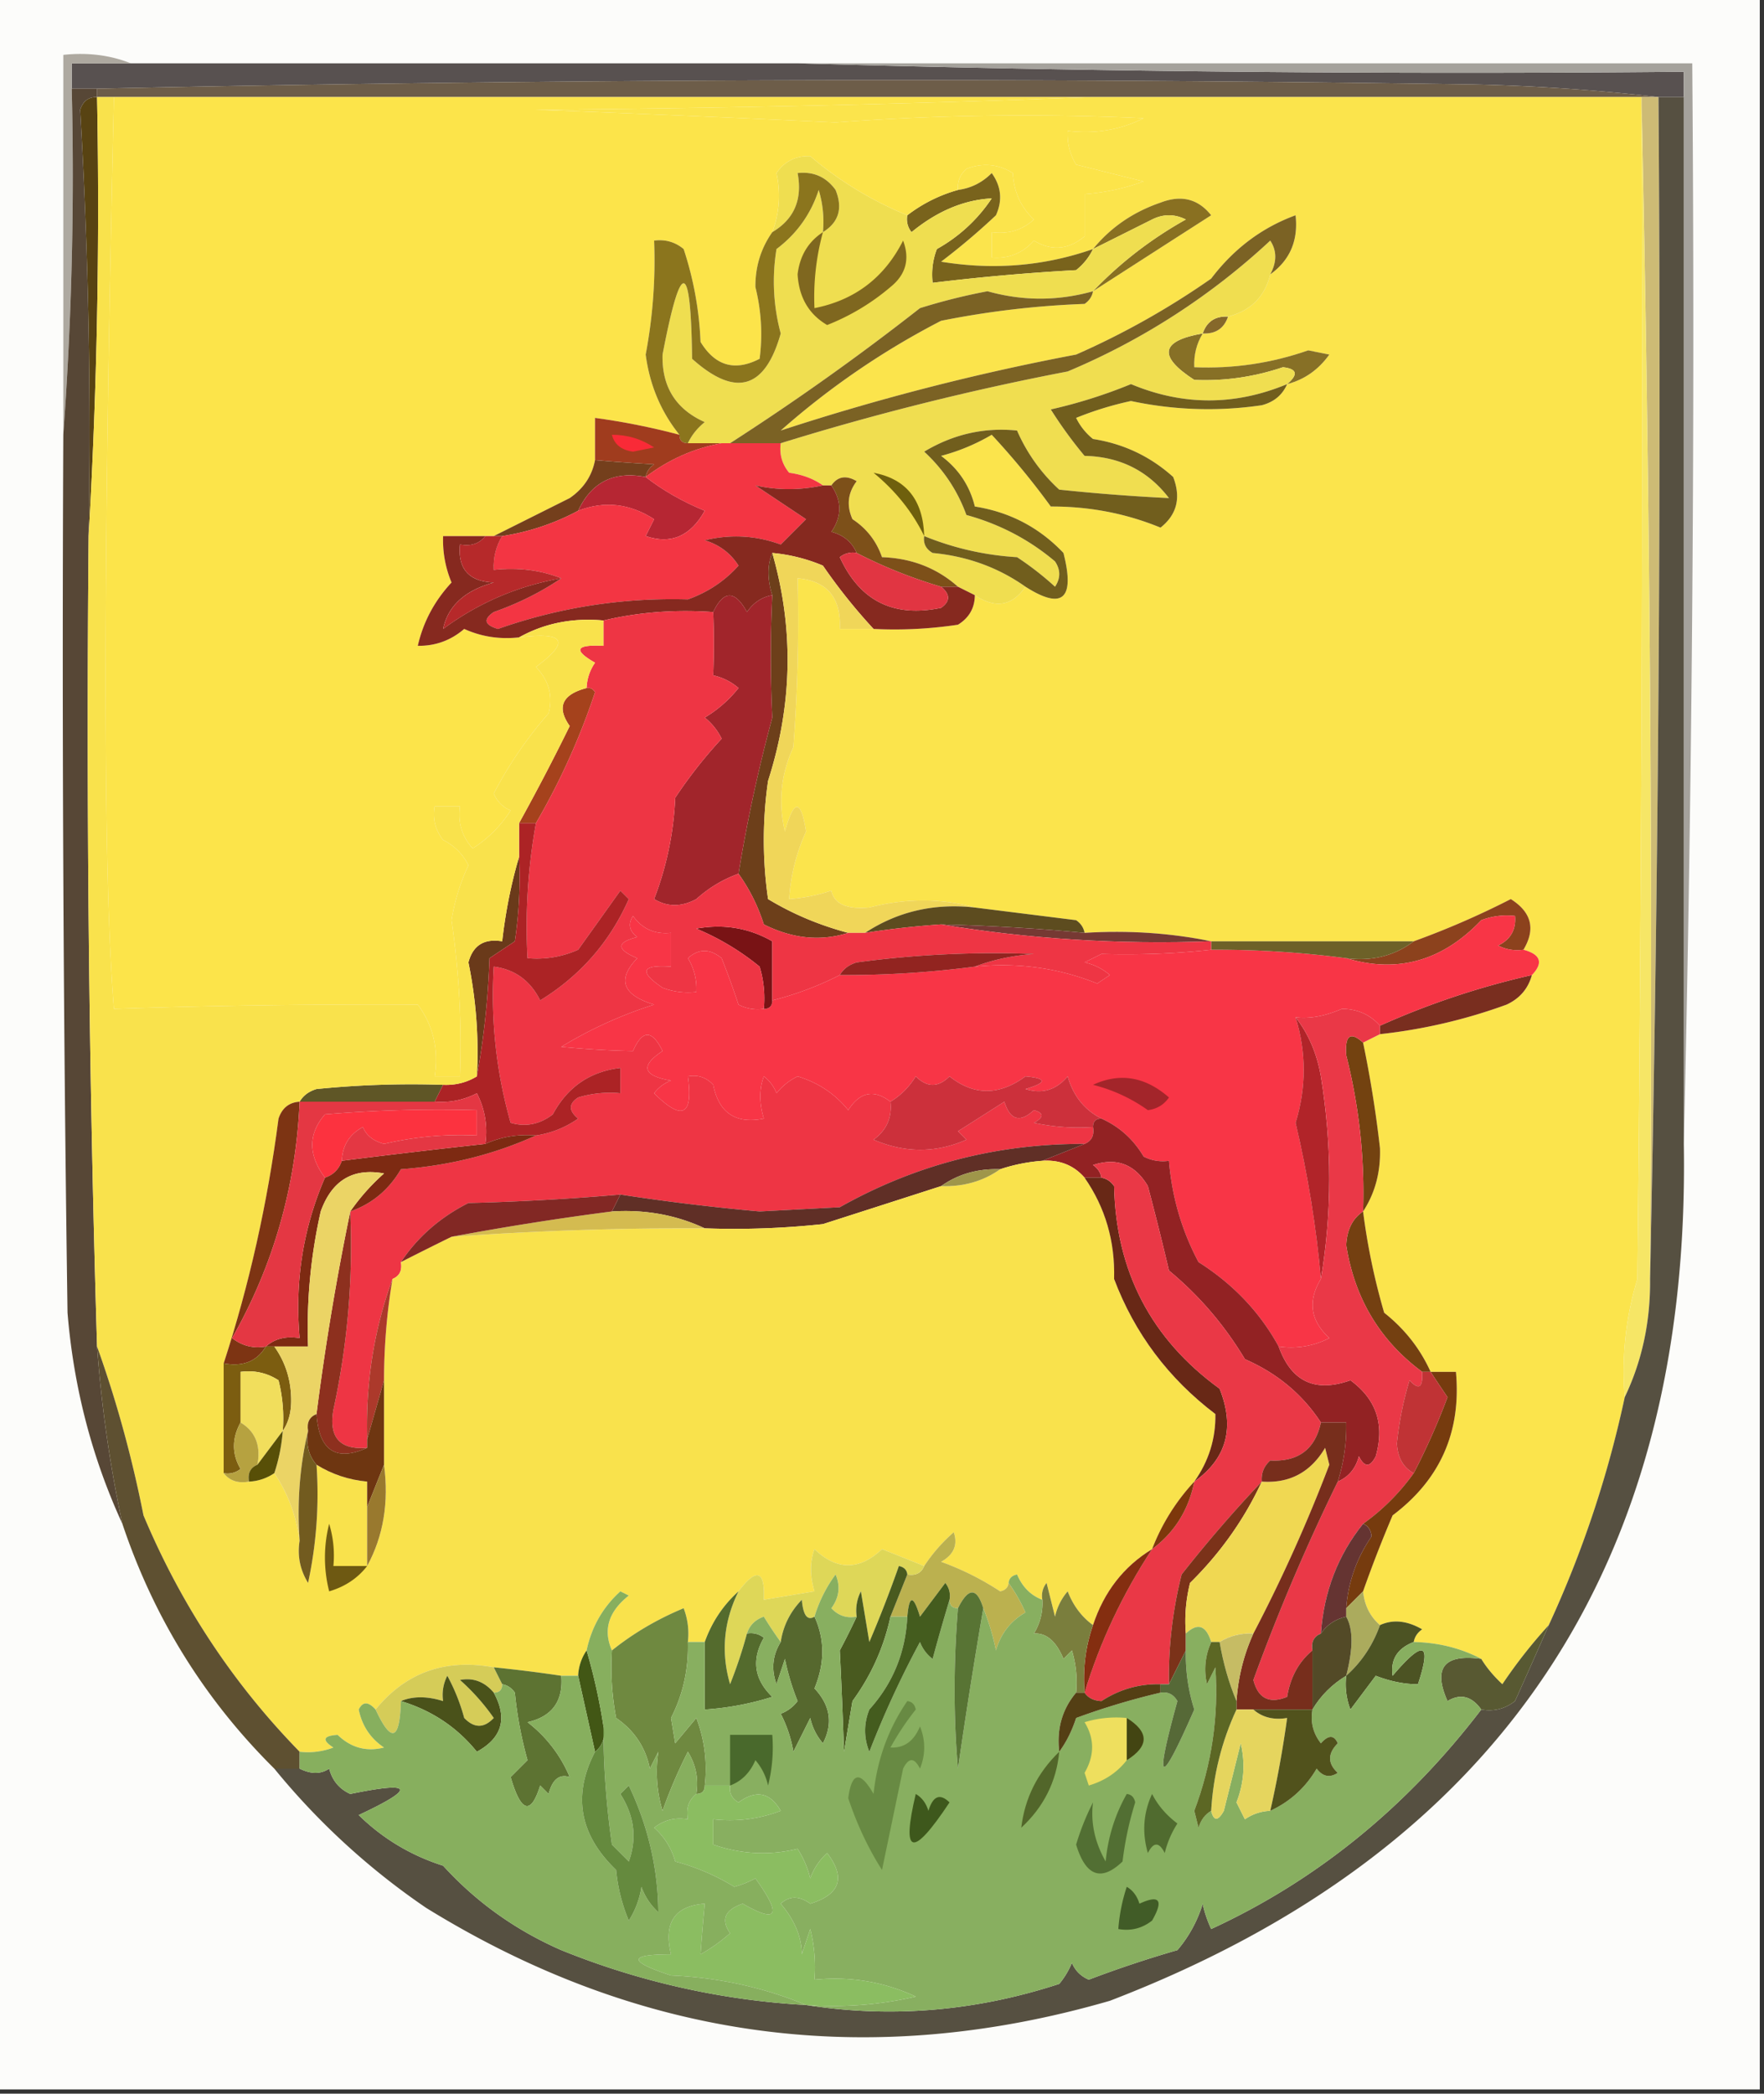 <svg xmlns="http://www.w3.org/2000/svg" width="209" height="248" style="shape-rendering:geometricPrecision;text-rendering:geometricPrecision;image-rendering:optimizeQuality;fill-rule:evenodd;clip-rule:evenodd"><rect width="100%" height="100%" fill="#333333" stroke="none"/><path style="opacity:1" fill="#fcfcfa" d="M-.5-.5h209v248H-.5V-.5z"/><path style="opacity:1" fill="#585150" d="M15.5 7.5h79c34.829.998 69.829 1.332 105 1v3h-3a238.356 238.356 0 0 0-22-1.5 4504.735 4504.735 0 0 0-163 .5h-3v-3h7z"/><path style="opacity:1" fill="#6d5d49" d="M196.5 11.5h-185v-1a4504.735 4504.735 0 0 1 163-.5c7.511.171 14.845.671 22 1.5z"/><path style="opacity:1" fill="#fbe44c" d="M129.5 11.5h65v1c.167 46.334 0 92.668-.5 139-1.379 4.536-1.879 9.203-1.5 14a128.518 128.518 0 0 1-9 27 59.425 59.425 0 0 0-5.5 7c-1.041-.971-1.874-1.971-2.5-3-2.405-1.268-5.072-1.935-8-2 .111-.617.444-1.117 1-1.5-1.799-1.036-3.466-1.203-5-.5-1.174-1.014-1.84-2.347-2-4a150.644 150.644 0 0 1 3.5-9c5.649-4.245 8.149-9.911 7.5-17h-3c-1.237-2.745-3.07-5.078-5.5-7a77.274 77.274 0 0 1-2.5-12c1.426-2.179 2.092-4.679 2-7.5a136.817 136.817 0 0 0-2-12.5l2-1a63.806 63.806 0 0 0 15-3.5c1.556-.72 2.556-1.887 3-3.5 1.385-1.447 1.052-2.447-1-3 1.465-2.446.965-4.446-1.5-6a99.426 99.426 0 0 1-11.5 5h-24c-4.805-.987-9.805-1.321-15-1-.111-.617-.444-1.117-1-1.5l-12-1.5c-4.003-1.11-8.17-1.11-12.5 0-2.672.246-4.172-.421-4.5-2-1.635.546-3.301.88-5 1 .17-2.766.836-5.433 2-8-.602-3.878-1.435-3.878-2.5 0-.817-3.464-.483-6.798 1-10 .5-6.658.666-13.325.5-20 3.51.308 5.176 2.308 5 6h4c3.35.165 6.683-.002 10-.5 1.323-.816 1.989-1.983 2-3.5 2.425 1.62 4.425 1.286 6-1 4.39 2.797 5.89 1.464 4.5-4-2.863-3.015-6.363-4.849-10.5-5.5-.604-2.468-1.938-4.468-4-6a23.66 23.66 0 0 0 6-2.5 91.162 91.162 0 0 1 7 8.5c4.569-.018 8.903.815 13 2.5 1.946-1.544 2.446-3.544 1.5-6-2.707-2.436-5.873-3.936-9.5-4.5a7.253 7.253 0 0 1-2-2.5 39.138 39.138 0 0 1 6.5-2 43.63 43.63 0 0 0 15.5.5c1.442-.377 2.442-1.21 3-2.5 2.044-.531 3.711-1.698 5-3.5l-2.5-.5a36.062 36.062 0 0 1-13.5 2c-.067-1.459.266-2.792 1-4 1.527.073 2.527-.594 3-2 2.689-.69 4.356-2.356 5-5 2.334-1.676 3.334-4.009 3-7-3.972 1.45-7.306 3.95-10 7.5a93.814 93.814 0 0 1-16 9 278.402 278.402 0 0 0-35 9 92.872 92.872 0 0 1 19-13 106.01 106.01 0 0 1 17-2c.556-.383.889-.883 1-1.5 4.675-3.012 9.341-6.012 14-9-1.544-1.946-3.544-2.446-6-1.5-3.256 1.116-5.922 2.95-8 5.5-5.76 2.02-11.76 2.52-18 1.5a80.397 80.397 0 0 0 6.5-5.5c.798-1.759.631-3.425-.5-5-1.122 1.13-2.456 1.797-4 2-.086-.996.248-1.83 1-2.5 1.941-.743 3.774-.576 5.5.5.121 2.227.954 4.06 2.5 5.5-1.405 1.27-3.071 1.77-5 1.5v3c1.992.172 3.658-.495 5-2 2.075 1.262 4.075 1.095 6-.5v-5c2.4-.186 4.734-.686 7-1.5l-8-2a6.845 6.845 0 0 1-1-4c3.222.392 6.222-.108 9-1.5a304.24 304.24 0 0 0-36.5.5A3951.531 3951.531 0 0 0 63.5 13c22.17-.168 44.17-.668 66-1.5z"/><path style="opacity:1" fill="#a5a29c" d="M94.5 7.5h106a4095.62 4095.62 0 0 1-1 128V8.5c-35.171.332-70.171-.002-105-1z"/><path style="opacity:1" fill="#79631c" d="M129.5 29.5c-.453.958-1.119 1.792-2 2.5-5.699.312-11.366.812-17 1.5a8.43 8.43 0 0 1 .5-4 18.685 18.685 0 0 0 6.5-6c-3.303.179-6.47 1.512-9.5 4a2.429 2.429 0 0 1-.5-2 17.533 17.533 0 0 1 6-3c1.544-.203 2.878-.87 4-2 1.131 1.575 1.298 3.241.5 5a80.397 80.397 0 0 1-6.5 5.5c6.24 1.02 12.24.52 18-1.5z"/><path style="opacity:1" fill="#aea9a0" d="M15.5 7.5h-7v3a420.847 420.847 0 0 1-1 41v-45c2.885-.306 5.552.027 8 1z"/><path style="opacity:1" fill="#897021" d="M129.5 34.5c3.195-3.352 6.862-6.186 11-8.5-1.333-.667-2.667-.667-4 0l-7 3.5c2.078-2.55 4.744-4.384 8-5.5 2.456-.946 4.456-.446 6 1.5a7888.764 7888.764 0 0 0-14 9z"/><path style="opacity:1" fill="#efde50" d="M107.5 25.5a2.429 2.429 0 0 0 .5 2c3.03-2.488 6.197-3.821 9.5-4a18.685 18.685 0 0 1-6.5 6 8.43 8.43 0 0 0-.5 4 254.846 254.846 0 0 1 17-1.5c.881-.708 1.547-1.542 2-2.5l7-3.5c1.333-.667 2.667-.667 4 0-4.138 2.314-7.805 5.148-11 8.5-4.17 1.168-8.336 1.168-12.5 0a70.17 70.17 0 0 0-8 2 295.632 295.632 0 0 1-22.5 16h-5c.453-.958 1.12-1.792 2-2.5-3.434-1.53-5.1-4.196-5-8 2.188-11.418 3.355-11.251 3.5.5 5.14 4.607 8.64 3.607 10.5-3a23.71 23.71 0 0 1-.5-10c2.403-1.805 4.07-4.138 5-7 .493 1.634.66 3.3.5 5 1.877-1.16 2.377-2.826 1.5-5-1.11-1.537-2.61-2.203-4.5-2 .592 3.13-.408 5.464-3 7a12.154 12.154 0 0 0 .5-7c.956-1.394 2.29-2.06 4-2a42.4 42.4 0 0 0 11.5 7z"/><path style="opacity:1" fill="#584312" d="M11.5 11.5a676.567 676.567 0 0 1-1 52 658.34 658.34 0 0 0-1-50.5c.336-1.03 1.003-1.53 2-1.5z"/><path style="opacity:1" fill="#7f671f" d="M97.5 27.5a29.22 29.22 0 0 0-1 9c4.784-.947 8.284-3.613 10.5-8 .825 2.2.325 4.034-1.5 5.5a26.503 26.503 0 0 1-7.5 4.5c-2.171-1.278-3.338-3.278-3.5-6 .257-2.192 1.257-3.86 3-5z"/><path style="opacity:1" fill="#86682a" d="M145.5 37.5c-.473 1.406-1.473 2.073-3 2 .473-1.406 1.473-2.073 3-2z"/><path style="opacity:1" fill="#574736" d="M8.5 10.5h3v1c-.997-.03-1.664.47-2 1.5a658.34 658.34 0 0 1 1 50.5c-.296 32.02.037 64.021 1 96 .521 7.08 1.521 14.08 3 21-3.606-7.829-5.773-16.162-6.5-25-.5-34.665-.667-69.332-.5-104a420.847 420.847 0 0 0 1-41z"/><path style="opacity:1" fill="#fce44a" d="M13.5 11.5h116c-21.83.832-43.83 1.332-66 1.5 11.836.447 23.669.947 35.5 1.5a304.24 304.24 0 0 1 36.5-.5c-2.778 1.392-5.778 1.892-9 1.5a6.845 6.845 0 0 0 1 4l8 2a26.708 26.708 0 0 1-7 1.5v5c-1.925 1.595-3.925 1.762-6 .5-1.342 1.505-3.008 2.172-5 2v-3c1.929.27 3.595-.23 5-1.5-1.546-1.44-2.379-3.273-2.5-5.5-1.726-1.076-3.559-1.243-5.5-.5-.752.67-1.086 1.504-1 2.5a17.533 17.533 0 0 0-6 3 42.4 42.4 0 0 1-11.5-7c-1.71-.06-3.044.606-4 2 .522 2.38.355 4.713-.5 7-1.35 1.923-2.018 4.09-2 6.5.703 2.829.87 5.662.5 8.5-2.925 1.518-5.258.851-7-2a40.221 40.221 0 0 0-2-11c-1.011-.837-2.178-1.17-3.5-1a59.72 59.72 0 0 1-1 13.5c.476 3.613 1.81 6.78 4 9.5a81.912 81.912 0 0 0-10-2v5c-.359 1.871-1.359 3.371-3 4.5l-9 4.5h-6c-.067 1.9.267 3.734 1 5.5-2.023 2.175-3.357 4.675-4 7.5 2.082.028 3.916-.639 5.5-2 2.04.923 4.208 1.256 6.5 1 5.433-.687 6.1.48 2 3.5 1.536 1.6 2.036 3.433 1.5 5.5a47.975 47.975 0 0 0-6.5 9.5c.405.945 1.072 1.612 2 2a14.497 14.497 0 0 1-4.5 4.5c-1.27-1.405-1.77-3.071-1.5-5h-3c-.262 1.478.071 2.811 1 4a6.544 6.544 0 0 1 3 3 24.486 24.486 0 0 0-2 6.5 102.123 102.123 0 0 1 1 18.5h-3c.488-3.211-.179-6.044-2-8.5a941.808 941.808 0 0 0-36 .5c-1.313-15.948-1.313-51.948 0-108z"/><path style="opacity:1" fill="#8b751d" d="M97.5 27.5c.16-1.7-.007-3.366-.5-5-.93 2.862-2.597 5.195-5 7a23.71 23.71 0 0 0 .5 10c-1.86 6.607-5.36 7.607-10.5 3-.145-11.751-1.312-11.918-3.5-.5-.1 3.804 1.566 6.47 5 8-.88.708-1.547 1.542-2 2.5-.667 0-1-.333-1-1-2.19-2.72-3.524-5.887-4-9.5a59.72 59.72 0 0 0 1-13.5c1.322-.17 2.489.163 3.5 1a40.221 40.221 0 0 1 2 11c1.742 2.851 4.075 3.518 7 2 .37-2.838.203-5.671-.5-8.5-.018-2.41.65-4.577 2-6.5 2.592-1.536 3.592-3.87 3-7 1.89-.203 3.39.463 4.5 2 .877 2.174.377 3.84-1.5 5z"/><path style="opacity:1" fill="#877026" d="M142.5 39.5c-.734 1.208-1.067 2.541-1 4 4.63.192 9.13-.474 13.5-2l2.5.5c-1.289 1.802-2.956 2.969-5 3.5 1.35-1.15 1.184-1.817-.5-2-3.451 1.16-6.951 1.66-10.5 1.5-4.338-2.804-4.004-4.637 1-5.5z"/><path style="opacity:1" fill="#cdbb75" d="M194.5 12.5v-1h2c.332 46.836-.001 93.503-1 140a4830.47 4830.47 0 0 0-1-139z"/><path style="opacity:1" fill="#f0de50" d="M150.5 32.5c-.644 2.644-2.311 4.31-5 5-1.527-.073-2.527.594-3 2-5.004.863-5.338 2.696-1 5.5 3.549.16 7.049-.34 10.5-1.5 1.684.183 1.85.85.5 2-6.182 2.57-12.349 2.57-18.5 0a59.455 59.455 0 0 1-9.5 3 51.054 51.054 0 0 0 4 5.5c4.181.09 7.515 1.757 10 5a230.425 230.425 0 0 1-13-1 20.652 20.652 0 0 1-5-7c-3.898-.396-7.565.437-11 2.5 2.286 2.113 3.952 4.613 5 7.5 3.947 1.085 7.447 2.919 10.5 5.5.667 1 .667 2 0 3a36.012 36.012 0 0 0-4.5-3.5 34.399 34.399 0 0 1-11-2.5c-.131.876.202 1.543 1 2 4.113.39 7.78 1.724 11 4-1.575 2.286-3.575 2.62-6 1l-2-1c-2.495-2.214-5.495-3.38-9-3.5-.658-1.904-1.825-3.404-3.5-4.5-.72-1.612-.554-3.112.5-4.5-1.249-.74-2.25-.574-3 .5h-1c-1.109-.79-2.442-1.29-4-1.5-.837-1.011-1.17-2.178-1-3.5a315.379 315.379 0 0 1 34-8.5 81.417 81.417 0 0 0 24-15.5c.792 1.2.792 2.533 0 4z"/><path style="opacity:1" fill="#7b6224" d="M150.5 32.5c.792-1.467.792-2.8 0-4a81.417 81.417 0 0 1-24 15.5 315.379 315.379 0 0 0-34 8.5h-6a295.632 295.632 0 0 0 22.5-16 70.17 70.17 0 0 1 8-2c4.164 1.168 8.33 1.168 12.5 0-.111.617-.444 1.117-1 1.5a106.01 106.01 0 0 0-17 2 92.872 92.872 0 0 0-19 13 278.402 278.402 0 0 1 35-9 93.814 93.814 0 0 0 16-9c2.694-3.55 6.028-6.05 10-7.5.334 2.991-.666 5.324-3 7z"/><path style="opacity:1" fill="#a03c1e" d="M80.5 51.5c0 .667.333 1 1 1h4c-3.279.599-6.279 1.932-9 4 .11-.617.444-1.117 1-1.5-2.525-.144-4.858-.31-7-.5v-5c3.377.46 6.71 1.126 10 2z"/><path style="opacity:1" fill="#f92a37" d="M72.5 51.5c1.808-.009 3.475.491 5 1.5l-2.5.5c-1.376-.184-2.209-.85-2.5-2z"/><path style="opacity:1" fill="#6f600d" d="M109.5 63.5c-1.379-2.844-3.379-5.344-6-7.5 3.871.728 5.871 3.228 6 7.5z"/><path style="opacity:1" fill="#743f1c" d="M70.5 54.5c2.142.19 4.475.356 7 .5-.556.383-.89.883-1 1.5-3.76-.726-6.427.607-8 4a27.944 27.944 0 0 1-9 3h-1l9-4.5c1.641-1.129 2.641-2.629 3-4.5z"/><path style="opacity:1" fill="#715e1d" d="M152.5 45.5c-.558 1.29-1.558 2.123-3 2.5a43.63 43.63 0 0 1-15.5-.5 39.138 39.138 0 0 0-6.5 2 7.253 7.253 0 0 0 2 2.5c3.627.564 6.793 2.064 9.5 4.5.946 2.456.446 4.456-1.5 6-4.097-1.685-8.431-2.518-13-2.5a91.162 91.162 0 0 0-7-8.5 23.66 23.66 0 0 1-6 2.5c2.062 1.532 3.396 3.532 4 6 4.137.651 7.637 2.485 10.5 5.5 1.39 5.464-.11 6.797-4.5 4-3.22-2.276-6.887-3.61-11-4-.798-.457-1.131-1.124-1-2a34.399 34.399 0 0 0 11 2.5 36.012 36.012 0 0 1 4.5 3.5c.667-1 .667-2 0-3-3.053-2.581-6.553-4.415-10.5-5.5-1.048-2.887-2.714-5.387-5-7.5 3.435-2.063 7.102-2.896 11-2.5a20.652 20.652 0 0 0 5 7c4.404.462 8.738.795 13 1-2.485-3.243-5.819-4.91-10-5a51.054 51.054 0 0 1-4-5.5 59.455 59.455 0 0 0 9.5-3c6.151 2.57 12.318 2.57 18.5 0z"/><path style="opacity:1" fill="#b62633" d="M76.5 56.5c2.029 1.584 4.362 2.917 7 4-1.684 3.02-4.018 4.02-7 3l1-2c-2.896-1.867-5.896-2.2-9-1 1.573-3.393 4.24-4.726 8-4z"/><path style="opacity:1" fill="#7d5019" d="M113.5 69.5h-2a57.126 57.126 0 0 1-10-4c-.558-1.29-1.558-2.123-3-2.5 1.252-1.828 1.252-3.661 0-5.5.75-1.074 1.751-1.24 3-.5-1.054 1.388-1.22 2.888-.5 4.5 1.675 1.096 2.842 2.596 3.5 4.5 3.505.12 6.505 1.286 9 3.5z"/><path style="opacity:1" fill="#f33543" d="M85.5 52.5h7c-.17 1.322.163 2.489 1 3.5 1.558.21 2.891.71 4 1.5-2.708.584-5.375.584-8 0l6 4-3 3c-2.938-1.075-5.938-1.242-9-.5 1.723.523 3.056 1.523 4 3-1.626 1.819-3.626 3.152-6 4-7.764-.217-15.264.95-22.5 3.5-1.608-.474-1.774-1.14-.5-2 2.955-1.043 5.622-2.377 8-4-2.448-.973-5.115-1.306-8-1-.067-1.459.266-2.792 1-4a27.944 27.944 0 0 0 9-3c3.104-1.2 6.104-.867 9 1l-1 2c2.982 1.02 5.316.02 7-3-2.638-1.083-4.971-2.416-7-4 2.721-2.068 5.721-3.401 9-4z"/><path style="opacity:1" fill="#86291f" d="M97.5 57.5h1c1.252 1.839 1.252 3.672 0 5.5 1.442.377 2.442 1.21 3 2.5a2.427 2.427 0 0 0-2 .5c2.365 5.182 6.365 7.182 12 6 1.098-.77 1.098-1.603 0-2.5h2l2 1c-.011 1.517-.677 2.684-2 3.5-3.317.498-6.65.665-10 .5a66.417 66.417 0 0 1-6-7.5 20.088 20.088 0 0 0-6-1.5c-.597 1.435-.597 3.102 0 5-1.235.221-2.235.888-3 2-1.424-2.606-2.757-2.606-4 0-4.532-.318-8.866.015-13 1-3.66-.341-6.993.326-10 2-2.292.256-4.46-.077-6.5-1-1.584 1.361-3.418 2.028-5.5 2 .643-2.825 1.977-5.325 4-7.5a12.988 12.988 0 0 1-1-5.5h5c-.709.904-1.709 1.237-3 1-.28 2.888 1.053 4.388 4 4.5-3.428.94-5.428 2.774-6 5.5 4.204-3.103 8.871-5.103 14-6-2.378 1.623-5.045 2.957-8 4-1.274.86-1.108 1.526.5 2 7.236-2.55 14.736-3.717 22.5-3.5 2.374-.848 4.374-2.181 6-4-.944-1.477-2.277-2.477-4-3 3.062-.742 6.062-.575 9 .5l3-3-6-4c2.625.584 5.292.584 8 0z"/><path style="opacity:1" fill="#b6292a" d="M57.5 63.5h2c-.734 1.208-1.067 2.541-1 4 2.885-.306 5.552.027 8 1-5.129.897-9.796 2.897-14 6 .572-2.726 2.572-4.56 6-5.5-2.947-.112-4.28-1.612-4-4.5 1.291.237 2.291-.096 3-1z"/><path style="opacity:1" fill="#e13542" d="M101.5 65.5a57.126 57.126 0 0 0 10 4c1.098.897 1.098 1.73 0 2.5-5.635 1.182-9.635-.818-12-6a2.427 2.427 0 0 1 2-.5z"/><path style="opacity:1" fill="#6d3f1a" d="M91.5 65.5c2.575 8.945 2.409 17.945-.5 27a49.248 49.248 0 0 0 0 14c2.915 1.763 6.082 3.096 9.5 4-3.276 1.03-6.61.697-10-1-.706-2.204-1.706-4.204-3-6a183.151 183.151 0 0 1 4-18.5 151.24 151.24 0 0 1 0-14.5c-.597-1.898-.597-3.565 0-5z"/><path style="opacity:1" fill="#f6e666" d="M194.5 12.5a4830.47 4830.47 0 0 1 1 139c.057 5.031-.943 9.698-3 14-.379-4.797.121-9.464 1.5-14 .5-46.332.667-92.666.5-139z"/><path style="opacity:1" fill="#a1252b" d="M91.5 70.5a151.24 151.24 0 0 0 0 14.5 183.151 183.151 0 0 0-4 18.5c-1.844.66-3.51 1.66-5 3-1.758.946-3.424.946-5 0a37.847 37.847 0 0 0 2.5-12 55.454 55.454 0 0 1 5.5-7 7.253 7.253 0 0 0-2-2.5 14.832 14.832 0 0 0 4-3.5 6.807 6.807 0 0 0-3-1.5c.1-2.532.1-5.032 0-7.5 1.243-2.606 2.576-2.606 4 0 .765-1.112 1.765-1.779 3-2z"/><path style="opacity:1" fill="#a5421c" d="M69.5 81.5c.438-.065.772.101 1 .5a82.566 82.566 0 0 1-7 15.5h-2a268.624 268.624 0 0 0 6-11.5c-1.578-2.233-.911-3.733 2-4.5z"/><path style="opacity:1" fill="#f0d659" d="M91.5 65.5c2.064.187 4.064.687 6 1.5a66.417 66.417 0 0 0 6 7.5h-4c.176-3.692-1.49-5.692-5-6 .166 6.675 0 13.342-.5 20-1.483 3.202-1.817 6.536-1 10 1.065-3.878 1.898-3.878 2.5 0a22.576 22.576 0 0 0-2 8 20.223 20.223 0 0 0 5-1c.328 1.579 1.828 2.246 4.5 2 4.33-1.11 8.497-1.11 12.5 0-4.812-.535-9.145.465-13 3h-2c-3.418-.904-6.585-2.237-9.5-4a49.248 49.248 0 0 1 0-14c2.909-9.055 3.075-18.055.5-27z"/><path style="opacity:1" fill="#5d4c1f" d="m115.5 107.5 12 1.5c.556.383.889.883 1 1.5a242.945 242.945 0 0 0-17-1c-3.018.204-6.018.537-9 1 3.855-2.535 8.188-3.535 13-3z"/><path style="opacity:1" fill="#8c421d" d="M180.5 112.5a4.934 4.934 0 0 1-3-.5c1.473-.71 2.14-1.876 2-3.5a8.43 8.43 0 0 0-4 .5c-4.596 4.833-9.929 6.333-16 4.5 3.053.389 5.72-.277 8-2a99.426 99.426 0 0 0 11.5-5c2.465 1.554 2.965 3.554 1.5 6z"/><path style="opacity:1" fill="#6a3a1a" d="M61.5 101.5a50.442 50.442 0 0 1-.5 10l-3 2c-.175 4.851-.675 9.518-1.5 14a52.771 52.771 0 0 0-1-13.5c.532-2.02 1.865-2.853 4-2.5.4-3.511 1.066-6.844 2-10z"/><path style="opacity:1" fill="#792e1f" d="M181.5 115.5c-.444 1.613-1.444 2.78-3 3.5a63.806 63.806 0 0 1-15 3.5v-1a95.105 95.105 0 0 1 18-6z"/><path style="opacity:1" fill="#f83546" d="M90.5 119.5c.667 0 1-.333 1-1a38.157 38.157 0 0 0 8-3c5.362.028 10.695-.306 16-1 5.085-.512 9.919.155 14.5 2l1.5-1a6.802 6.802 0 0 0-3-1.5l2-1c4.512.127 8.845-.04 13-.5 5.362-.028 10.695.306 16 1 6.071 1.833 11.404.333 16-4.5a8.43 8.43 0 0 1 4-.5c.14 1.624-.527 2.79-2 3.5a4.934 4.934 0 0 0 3 .5c2.052.553 2.385 1.553 1 3a95.105 95.105 0 0 0-18 6c-1.167-1.315-2.667-1.981-4.5-2-2.004.869-3.837 1.202-5.5 1 1.283 4.158 1.283 8.324 0 12.5 1.461 6.224 2.461 12.391 3 18.5-1.579 2.6-1.245 4.933 1 7a9.86 9.86 0 0 1-6 1c-2.233-4.071-5.4-7.404-9.5-10-1.981-3.724-3.148-7.724-3.5-12a4.934 4.934 0 0 1-3-.5c-1.214-2.049-2.88-3.549-5-4.5-2.015-1.025-3.348-2.692-4-5-1.369 1.624-3.036 2.124-5 1.5 2.563-.763 2.563-1.263 0-1.5-3.122 2.295-6.122 2.295-9 0-1.333 1.333-2.667 1.333-4 0-.788 1.27-1.788 2.27-3 3-1.953-1.499-3.62-1.165-5 1-1.56-1.929-3.56-3.262-6-4a7.253 7.253 0 0 0-2.5 2 4.451 4.451 0 0 0-1.5-2c-.552 1.503-.552 3.169 0 5-3.333.667-5.333-.667-6-4-.825-.886-1.825-1.219-3-1 .654 4.652-.68 5.319-4 2a4.458 4.458 0 0 1 2-1.5c-3.344-.57-3.677-1.736-1-3.5-1.235-2.544-2.401-2.544-3.5 0-2.636-.045-5.47-.212-8.5-.5a50.169 50.169 0 0 1 11-5c-3.753-1.14-4.42-2.974-2-5.5-2.491-1.041-2.491-1.874 0-2.5-.95-.718-1.117-1.551-.5-2.5 1.11 1.537 2.61 2.203 4.5 2v4c-3.499-.241-3.832.592-1 2.5a8.43 8.43 0 0 0 4 .5 6.846 6.846 0 0 0-1-4c1.276-1.145 2.609-1.145 4 0a99.85 99.85 0 0 1 2 5.5 4.934 4.934 0 0 0 3 .5z"/><path style="opacity:1" fill="#6d6128" d="M143.5 112.5v-1h24c-2.28 1.723-4.947 2.389-8 2a118.435 118.435 0 0 0-16-1z"/><path style="opacity:1" fill="#763933" d="M111.5 109.5c5.681.135 11.348.468 17 1 5.195-.321 10.195.013 15 1-10.886.399-21.553-.267-32-2z"/><path style="opacity:1" fill="#791315" d="M91.5 118.5c0 .667-.333 1-1 1a12.935 12.935 0 0 0-.5-5 30.132 30.132 0 0 0-7.5-4.5c3.229-.586 6.229-.086 9 1.5v7z"/><path style="opacity:1" fill="#ee3544" d="M84.5 72.5c.1 2.468.1 4.968 0 7.5 1.124.25 2.124.75 3 1.5a14.832 14.832 0 0 1-4 3.5 7.253 7.253 0 0 1 2 2.5 55.454 55.454 0 0 0-5.5 7 37.847 37.847 0 0 1-2.5 12c1.576.946 3.242.946 5 0a14.952 14.952 0 0 1 5-3c1.294 1.796 2.294 3.796 3 6 3.39 1.697 6.724 2.03 10 1h2c2.982-.463 5.982-.796 9-1 10.447 1.733 21.114 2.399 32 2v1c-4.155.46-8.488.627-13 .5l-2 1a6.802 6.802 0 0 1 3 1.5l-1.5 1c-4.581-1.845-9.415-2.512-14.5-2 2.131-.814 4.464-1.314 7-1.5a121.912 121.912 0 0 0-21 1c-.916.278-1.582.778-2 1.5a38.157 38.157 0 0 1-8 3v-7c-2.771-1.586-5.771-2.086-9-1.5a30.132 30.132 0 0 1 7.5 4.5c.493 1.634.66 3.301.5 5a4.934 4.934 0 0 1-3-.5 99.85 99.85 0 0 0-2-5.5c-1.391-1.145-2.724-1.145-4 0a6.846 6.846 0 0 1 1 4 8.43 8.43 0 0 1-4-.5c-2.832-1.908-2.499-2.741 1-2.5v-4c-1.89.203-3.39-.463-4.5-2-.617.949-.45 1.782.5 2.5-2.491.626-2.491 1.459 0 2.5-2.42 2.526-1.753 4.36 2 5.5a50.169 50.169 0 0 0-11 5c3.03.288 5.864.455 8.5.5 1.099-2.544 2.265-2.544 3.5 0-2.677 1.764-2.344 2.93 1 3.5a4.458 4.458 0 0 0-2 1.5c3.32 3.319 4.654 2.652 4-2 1.175-.219 2.175.114 3 1 .667 3.333 2.667 4.667 6 4-.552-1.831-.552-3.497 0-5a4.451 4.451 0 0 1 1.5 2 7.253 7.253 0 0 1 2.5-2c2.44.738 4.44 2.071 6 4 1.38-2.165 3.047-2.499 5-1 .203 1.89-.463 3.39-2 4.5 3.723 1.592 7.39 1.592 11 0l-1-1 5.5-3.5c.677 2.189 1.844 2.522 3.5 1 1.196.346 1.196.846 0 1.5 2.31.497 4.643.663 7 .5.172.992-.162 1.658-1 2-10.366-.042-20.033 2.458-29 7.5l-9.5.5a263.045 263.045 0 0 1-16.5-2c-6.002.521-12.002.854-18 1-3.35 1.692-6.017 4.025-8 7 .172.992-.162 1.658-1 2-2.194 6.007-3.194 12.34-3 19v1c-3.234.263-4.568-1.237-4-4.5a91.31 91.31 0 0 0 2-23.5c2.57-.896 4.57-2.562 6-5 5.703-.417 11.037-1.751 16-4a11.637 11.637 0 0 0 5-2c-1.14-.925-1.14-1.759 0-2.5a12.93 12.93 0 0 1 5-.5v-3c-3.602.43-6.269 2.263-8 5.5-1.544 1.187-3.211 1.52-5 1-1.707-6.007-2.374-12.174-2-18.5 2.504.328 4.338 1.662 5.5 4 4.746-2.913 8.246-6.913 10.5-12l-1-1c-1.654 2.324-3.32 4.658-5 7a11.987 11.987 0 0 1-6 1 69.269 69.269 0 0 1 1-16 82.566 82.566 0 0 0 7-15.5c-.228-.399-.562-.565-1-.5a5.576 5.576 0 0 1 1-3c-2.63-1.505-2.297-2.171 1-2v-3c4.134-.985 8.468-1.318 13-1z"/><path style="opacity:1" fill="#922420" d="M115.5 114.5a118.435 118.435 0 0 1-16 1c.418-.722 1.084-1.222 2-1.5a121.912 121.912 0 0 1 21-1c-2.536.186-4.869.686-7 1.5z"/><path style="opacity:1" fill="#b12429" d="M153.5 120.5c1.526 1.95 2.526 4.283 3 7 1.32 8.157 1.32 16.157 0 24-.539-6.109-1.539-12.276-3-18.5 1.283-4.176 1.283-8.342 0-12.5z"/><path style="opacity:1" fill="#5f5626" d="m52.5 128.5-1 2h-16c.417-.722 1.084-1.222 2-1.5a112.97 112.97 0 0 1 15-.5z"/><path style="opacity:1" fill="#a3252a" d="M129.5 128.5c3.186-1.47 6.186-.97 9 1.5-.608.87-1.441 1.37-2.5 1.5a19.25 19.25 0 0 0-6.5-3z"/><path style="opacity:1" fill="#cc303b" d="M130.5 132.5c-.667 0-1 .333-1 1a24.935 24.935 0 0 1-7-.5c1.196-.654 1.196-1.154 0-1.5-1.656 1.522-2.823 1.189-3.5-1l-5.5 3.5 1 1c-3.61 1.592-7.277 1.592-11 0 1.537-1.11 2.203-2.61 2-4.5 1.212-.73 2.212-1.73 3-3 1.333 1.333 2.667 1.333 4 0 2.878 2.295 5.878 2.295 9 0 2.563.237 2.563.737 0 1.5 1.964.624 3.631.124 5-1.5.652 2.308 1.985 3.975 4 5z"/><path style="opacity:1" fill="#fc323f" d="M40.5 137.5c-.333 1-1 1.667-2 2-1.999-2.685-1.999-5.185 0-7.5 5.99-.499 11.99-.666 18-.5v3a39.651 39.651 0 0 0-11 1c-1.286-.352-2.12-1.018-2.5-2-1.595.856-2.428 2.189-2.5 4z"/><path style="opacity:1" fill="#ac2325" d="M61.5 97.5h2a69.269 69.269 0 0 0-1 16 11.987 11.987 0 0 0 6-1c1.68-2.342 3.346-4.676 5-7l1 1c-2.254 5.087-5.754 9.087-10.5 12-1.162-2.338-2.996-3.672-5.5-4-.374 6.326.293 12.493 2 18.5 1.789.52 3.456.187 5-1 1.731-3.237 4.398-5.07 8-5.5v3a12.93 12.93 0 0 0-5 .5c-1.14.741-1.14 1.575 0 2.5a11.637 11.637 0 0 1-5 2c-2.12-.175-4.12.159-6 1a9.864 9.864 0 0 0-1-6 9.107 9.107 0 0 1-5 1l1-2c1.459.067 2.792-.266 4-1 .825-4.482 1.325-9.149 1.5-14l3-2c.498-3.317.665-6.65.5-10v-4z"/><path style="opacity:1" fill="#922223" d="M130.5 132.5c2.12.951 3.786 2.451 5 4.5a4.934 4.934 0 0 0 3 .5c.352 4.276 1.519 8.276 3.5 12 4.1 2.596 7.267 5.929 9.5 10 1.48 4.157 4.314 5.49 8.5 4 3.073 2.248 4.073 5.248 3 9-.667 1.333-1.333 1.333-2 0-.377 1.442-1.21 2.442-2.5 3a21.435 21.435 0 0 0 1-7h-3c-2.18-3.335-5.18-5.835-9-7.5-2.428-4.046-5.428-7.546-9-10.5a366.92 366.92 0 0 0-2.5-10c-1.525-2.587-3.692-3.42-6.5-2.5.556.383.889.883 1 1.5h-2c-1.279-1.468-2.946-2.135-5-2l5-2c.838-.342 1.172-1.008 1-2 0-.667.333-1 1-1z"/><path style="opacity:1" fill="#7d2a12" d="M63.5 134.5c-4.963 2.249-10.297 3.583-16 4-1.43 2.438-3.43 4.104-6 5a25.136 25.136 0 0 1 4-4.5c-3.68-.682-6.18.818-7.5 4.5a62.267 62.267 0 0 0-1.5 16h-5c1.068-.934 2.401-1.268 4-1-.589-6.7.411-13.033 3-19 1-.333 1.667-1 2-2 5.633-.713 11.3-1.38 17-2 1.88-.841 3.88-1.175 6-1z"/><path style="opacity:1" fill="#734210" d="M161.5 123.5a136.817 136.817 0 0 1 2 12.5c.092 2.821-.574 5.321-2 7.5a66.243 66.243 0 0 0-2-18.5c-.176-2.359.491-2.859 2-1.5z"/><path style="opacity:1" fill="#602f26" d="m128.5 135.5-5 2a20.69 20.69 0 0 0-5 1c-2.652-.09-4.985.576-7 2a8153.903 8153.903 0 0 1-14 4.5 98.433 98.433 0 0 1-14 .5c-3.376-1.582-7.042-2.249-11-2l1-2a263.045 263.045 0 0 0 16.5 2l9.5-.5c8.967-5.042 18.634-7.542 29-7.5z"/><path style="opacity:1" fill="#565041" d="M196.5 11.5h3v124c.814 49.943-21.852 83.777-68 101.5-28.667 8.305-55.667 4.638-81-11a84.677 84.677 0 0 1-18-16.5h3c1.347.671 2.514.671 3.5 0 .368 1.41 1.201 2.41 2.5 3 7.514-1.541 7.848-.708 1 2.5 2.839 2.78 6.172 4.78 10 6 3.92 4.301 8.587 7.635 14 10a90.634 90.634 0 0 0 29 6.5c10.074 1.576 20.074.743 30-2.5a9.454 9.454 0 0 0 1.5-2.5c.388.928 1.055 1.595 2 2a134.145 134.145 0 0 1 10.5-3.5 15.265 15.265 0 0 0 3-5.5c.169.897.502 1.897 1 3 12.482-5.754 23.149-14.42 32-26 1.478.262 2.811-.071 4-1a917.708 917.708 0 0 0 4-9 128.518 128.518 0 0 0 9-27c2.057-4.302 3.057-8.969 3-14a4900.278 4900.278 0 0 0 1-140z"/><path style="opacity:1" fill="#f9e24c" d="M11.5 11.5h2c-1.313 56.052-1.313 92.052 0 108a941.808 941.808 0 0 1 36-.5c1.821 2.456 2.488 5.289 2 8.5h3a102.123 102.123 0 0 0-1-18.5 24.486 24.486 0 0 1 2-6.5 6.544 6.544 0 0 0-3-3c-.929-1.189-1.262-2.522-1-4h3c-.27 1.929.23 3.595 1.5 5a14.497 14.497 0 0 0 4.5-4.5c-.928-.388-1.595-1.055-2-2a47.975 47.975 0 0 1 6.5-9.5c.536-2.067.036-3.9-1.5-5.5 4.1-3.02 3.433-4.187-2-3.5 3.007-1.674 6.34-2.341 10-2v3c-3.297-.171-3.63.495-1 2a5.576 5.576 0 0 0-1 3c-2.911.767-3.578 2.267-2 4.5a268.624 268.624 0 0 1-6 11.5v4c-.934 3.156-1.6 6.489-2 10-2.135-.353-3.468.48-4 2.5a52.771 52.771 0 0 1 1 13.5c-1.208.734-2.541 1.067-4 1a112.97 112.97 0 0 0-15 .5c-.916.278-1.583.778-2 1.5-1.25.077-2.083.744-2.5 2-1.303 10.025-3.47 19.692-6.5 29v13c.709.904 1.709 1.237 3 1a5.727 5.727 0 0 0 3-1c1.598 2.357 2.598 5.023 3 8-.285 1.788.048 3.455 1 5a49.874 49.874 0 0 0 1-14c1.815 1.13 3.815 1.796 6 2v10c1.923-3.529 2.59-7.529 2-12v-10a73.248 73.248 0 0 1 1-12c.838-.342 1.172-1.008 1-2a407.042 407.042 0 0 1 6-3 394.98 394.98 0 0 1 30-1 98.433 98.433 0 0 0 14-.5c4.697-1.505 9.363-3.005 14-4.5 2.652.09 4.985-.576 7-2a20.69 20.69 0 0 1 5-1c2.054-.135 3.721.532 5 2 2.455 3.533 3.622 7.533 3.5 12 2.432 6.442 6.432 11.776 12 16 .048 2.913-.785 5.579-2.5 8a24.766 24.766 0 0 0-5 8c-3.361 2.047-5.695 5.047-7 9-1.35-.983-2.35-2.316-3-4a6.802 6.802 0 0 0-1.5 3l-1-4a2.428 2.428 0 0 0-.5 2c-1.359-.507-2.359-1.507-3-3-.607.124-.94.457-1 1-.06.543-.393.876-1 1a33.462 33.462 0 0 0-7-3.5c1.507-.837 2.007-2.004 1.5-3.5a19.552 19.552 0 0 0-3.5 4c-1.638-.659-3.305-1.326-5-2-2.684 2.539-5.35 2.539-8 0-.552 1.503-.552 3.169 0 5l-6 1c.149-3.501-.851-3.834-3-1-1.826 1.647-3.16 3.647-4 6h-2a8.435 8.435 0 0 0-.5-4c-3.137 1.303-5.97 2.97-8.5 5-1.072-2.436-.405-4.603 2-6.5l-1-.5c-2.076 1.881-3.41 4.215-4 7a5.728 5.728 0 0 0-1 3h-2a166.968 166.968 0 0 0-8-1c-5.769-1.052-10.435.614-14 5-.864-.963-1.53-.963-2 0 .4 1.934 1.4 3.434 3 4.5-2.085.529-3.918.029-5.5-1.5-1.721.111-1.888.611-.5 1.5a8.43 8.43 0 0 1-4 .5c-7.881-8.067-14.048-17.4-18.5-28-1.368-6.918-3.201-13.585-5.5-20a2438.664 2438.664 0 0 1-1-96 676.567 676.567 0 0 0 1-52z"/><path style="opacity:1" fill="#8d301e" d="M41.5 143.5a91.31 91.31 0 0 1-2 23.5c-.568 3.263.766 4.763 4 4.5-3.707 1.663-5.707.329-6-4a314.913 314.913 0 0 1 4-24z"/><path style="opacity:1" fill="#d4bb50" d="M72.5 143.5c3.958-.249 7.624.418 11 2a394.98 394.98 0 0 0-30 1 341.656 341.656 0 0 1 19-3z"/><path style="opacity:1" fill="#822824" d="m73.5 141.5-1 2a341.656 341.656 0 0 0-19 3 407.042 407.042 0 0 0-6 3c1.983-2.975 4.65-5.308 8-7a289.593 289.593 0 0 0 18-1z"/><path style="opacity:1" fill="#9f964a" d="M118.5 138.5c-2.015 1.424-4.348 2.09-7 2 2.015-1.424 4.348-2.09 7-2z"/><path style="opacity:1" fill="#7d3413" d="M35.5 130.5c-.437 10.058-3.104 19.392-8 28 1.189.929 2.522 1.262 4 1-1.052 1.756-2.719 2.423-5 2 3.03-9.308 5.197-18.975 6.5-29 .417-1.256 1.25-1.923 2.5-2z"/><path style="opacity:1" fill="#e43743" d="M57.5 135.5c-5.7.62-11.367 1.287-17 2 .072-1.811.905-3.144 2.5-4 .38.982 1.214 1.648 2.5 2a39.651 39.651 0 0 1 11-1v-3c-6.01-.166-12.01.001-18 .5-1.999 2.315-1.999 4.815 0 7.5-2.589 5.967-3.589 12.3-3 19-1.599-.268-2.932.066-4 1-1.478.262-2.811-.071-4-1 4.896-8.608 7.563-17.942 8-28h16a9.107 9.107 0 0 0 5-1 9.864 9.864 0 0 1 1 6z"/><path style="opacity:1" fill="#682816" d="M128.5 139.5h2c.617.111 1.117.444 1.5 1 .217 10.102 4.384 18.102 12.5 24 1.834 4.614.834 8.281-3 11 1.715-2.421 2.548-5.087 2.5-8-5.568-4.224-9.568-9.558-12-16 .122-4.467-1.045-8.467-3.5-12z"/><path style="opacity:1" fill="#744011" d="M161.5 143.5a77.274 77.274 0 0 0 2.5 12c2.43 1.922 4.263 4.255 5.5 7h-1c-5.001-3.696-8.001-8.696-9-15 .085-1.833.752-3.166 2-4z"/><path style="opacity:1" fill="#7c5d10" d="M31.5 159.5h1c1.351 1.892 2.018 4.058 2 6.5-.014 1.385-.348 2.551-1 3.5a18.437 18.437 0 0 0-.5-6c-1.356-.88-2.856-1.214-4.5-1v6c-1.036 1.891-1.036 3.724 0 5.5a2.429 2.429 0 0 1-2 .5v-13c2.281.423 3.948-.244 5-2z"/><path style="opacity:1" fill="#ebd465" d="M41.5 143.5a314.913 314.913 0 0 0-4 24c-.838.342-1.172 1.008-1 2-.985 4.134-1.318 8.468-1 13-.402-2.977-1.402-5.643-3-8a20.676 20.676 0 0 0 1-5c.652-.949.986-2.115 1-3.5.018-2.442-.649-4.608-2-6.5h4a62.267 62.267 0 0 1 1.5-16c1.32-3.682 3.82-5.182 7.5-4.5a25.136 25.136 0 0 0-4 4.5z"/><path style="opacity:1" fill="#ea3847" d="M153.5 120.5c1.663.202 3.496-.131 5.5-1 1.833.019 3.333.685 4.5 2v1l-2 1c-1.509-1.359-2.176-.859-2 1.5a66.243 66.243 0 0 1 2 18.5c-1.248.834-1.915 2.167-2 4 .999 6.304 3.999 11.304 9 15 .107 1.879-.393 2.212-1.5 1a40.281 40.281 0 0 0-1.5 7.5c.108 1.681.775 2.848 2 3.5a25.619 25.619 0 0 1-6 6c-2.98 3.708-4.646 8.041-5 13-.838.342-1.172 1.008-1 2-1.62 1.341-2.62 3.174-3 5.5-2.107.854-3.441.188-4-2a241.688 241.688 0 0 1 10-23.5c1.29-.558 2.123-1.558 2.5-3 .667 1.333 1.333 1.333 2 0 1.073-3.752.073-6.752-3-9-4.186 1.49-7.02.157-8.5-4a9.86 9.86 0 0 0 6-1c-2.245-2.067-2.579-4.4-1-7 1.32-7.843 1.32-15.843 0-24-.474-2.717-1.474-5.05-3-7z"/><path style="opacity:1" fill="#f1de5c" d="m33.5 169.5-3 4c.423-2.281-.244-3.948-2-5v-6c1.644-.214 3.144.12 4.5 1 .495 1.973.662 3.973.5 6z"/><path style="opacity:1" fill="#ac392b" d="M46.5 151.5a73.248 73.248 0 0 0-1 12l-2 7c-.194-6.66.806-12.993 3-19z"/><path style="opacity:1" fill="#763b0e" d="M169.5 162.5h3c.649 7.089-1.851 12.755-7.5 17a150.644 150.644 0 0 0-3.5 9l-2 2c.227-3.077 1.227-5.91 3-8.5-.07-.765-.403-1.265-1-1.5a25.619 25.619 0 0 0 6-6 80.9 80.9 0 0 0 4-9 185.977 185.977 0 0 1-2-3z"/><path style="opacity:1" fill="#b6a240" d="M28.5 168.5c1.756 1.052 2.423 2.719 2 5-.838.342-1.172 1.008-1 2-1.291.237-2.291-.096-3-1a2.429 2.429 0 0 0 2-.5c-1.036-1.776-1.036-3.609 0-5.5z"/><path style="opacity:1" fill="#ea3846" d="M156.5 168.5c-.682 3.175-2.682 4.675-6 4.5-.752.671-1.086 1.504-1 2.5a158.462 158.462 0 0 0-9.5 11 49.555 49.555 0 0 0-1.5 13h-1c-2.521-.06-4.854.606-7 2-.916-.043-1.583-.376-2-1 1.821-5.979 4.488-11.646 8-17 2.664-1.984 4.331-4.651 5-8 3.834-2.719 4.834-6.386 3-11-8.116-5.898-12.283-13.898-12.5-24-.383-.556-.883-.889-1.5-1-.111-.617-.444-1.117-1-1.5 2.808-.92 4.975-.087 6.5 2.5a366.92 366.92 0 0 1 2.5 10c3.572 2.954 6.572 6.454 9 10.5 3.82 1.665 6.82 4.165 9 7.5z"/><path style="opacity:1" fill="#c03335" d="M168.5 162.5h1c.641.982 1.307 1.982 2 3a80.9 80.9 0 0 1-4 9c-1.225-.652-1.892-1.819-2-3.5a40.281 40.281 0 0 1 1.5-7.5c1.107 1.212 1.607.879 1.5-1z"/><path style="opacity:1" fill="#6e3611" d="M45.5 163.5v10l-2 5v-3c-2.185-.204-4.185-.87-6-2-.934-1.068-1.268-2.401-1-4-.172-.992.162-1.658 1-2 .293 4.329 2.293 5.663 6 4v-1l2-7z"/><path style="opacity:1" fill="#584f07" d="M33.5 169.5a20.676 20.676 0 0 1-1 5 5.727 5.727 0 0 1-3 1c-.172-.992.162-1.658 1-2l3-4z"/><path style="opacity:1" fill="#99792e" d="M45.5 173.5c.59 4.471-.077 8.471-2 12v-7l2-5z"/><path style="opacity:1" fill="#7b3219" d="M149.5 175.5c-2.077 4.468-4.91 8.468-8.5 12a18.453 18.453 0 0 0-.5 6v2l-2 4a49.555 49.555 0 0 1 1.5-13 158.462 158.462 0 0 1 9.5-11z"/><path style="opacity:1" fill="#7d380b" d="M141.5 175.5c-.669 3.349-2.336 6.016-5 8a24.766 24.766 0 0 1 5-8z"/><path style="opacity:1" fill="#725b1f" d="M36.5 169.5c-.268 1.599.066 2.932 1 4a49.874 49.874 0 0 1-1 14c-.952-1.545-1.285-3.212-1-5-.318-4.532.015-8.866 1-13z"/><path style="opacity:1" fill="#6e5912" d="M43.5 185.5c-1.122 1.447-2.622 2.447-4.5 3a16.25 16.25 0 0 1 0-8c.493 1.634.66 3.301.5 5h4z"/><path style="opacity:1" fill="#f0d852" d="M148.5 193.5c-1.459-.067-2.792.266-4 1h-1c-.605-1.981-1.605-2.315-3-1a18.453 18.453 0 0 1 .5-6c3.59-3.532 6.423-7.532 8.5-12 3.285.231 5.785-1.103 7.5-4l.5 2a185.146 185.146 0 0 1-9 20z"/><path style="opacity:1" fill="#772e1c" d="M156.5 168.5h3a21.435 21.435 0 0 1-1 7 241.688 241.688 0 0 0-10 23.5c.559 2.188 1.893 2.854 4 2 .38-2.326 1.38-4.159 3-5.5v7h-9v-1c.194-2.83.861-5.496 2-8a185.146 185.146 0 0 0 9-20l-.5-2c-1.715 2.897-4.215 4.231-7.5 4-.086-.996.248-1.829 1-2.5 3.318.175 5.318-1.325 6-4.5z"/><path style="opacity:1" fill="#653432" d="M161.5 180.5c.597.235.93.735 1 1.5-1.773 2.59-2.773 5.423-3 8.5v1c-1.278.282-2.278.949-3 2 .354-4.959 2.02-9.292 5-13z"/><path style="opacity:1" fill="#bbb14f" d="M119.5 187.5a19.602 19.602 0 0 1 2 3.5c-1.759 1.008-2.926 2.508-3.5 4.5a27.603 27.603 0 0 0-1.5-5c-.76-2.485-1.76-2.485-3 0-.667 0-1-.333-1-1a2.428 2.428 0 0 0-.5-2l-3 4c-.779-2.597-1.279-2.597-1.5 0h-2l2-5c.992.172 1.658-.162 2-1a19.552 19.552 0 0 1 3.5-4c.507 1.496.007 2.663-1.5 3.5a33.462 33.462 0 0 1 7 3.5c.607-.124.94-.457 1-1z"/><path style="opacity:1" fill="#ded758" d="M109.5 185.5c-.342.838-1.008 1.172-2 1-.06-.543-.393-.876-1-1a147.974 147.974 0 0 1-3.5 9l-1-6a4.934 4.934 0 0 0-.5 3c-1.175.219-2.175-.114-3-1 .928-1.268 1.095-2.601.5-4a16.513 16.513 0 0 0-2.5 5c-.841.509-1.341-.157-1.5-2-1.372 1.41-2.205 3.077-2.5 5a44.093 44.093 0 0 1-2-3c-1.022.355-1.689 1.022-2 2a54.3 54.3 0 0 1-2 6c-1.098-3.76-.765-7.427 1-11 2.149-2.834 3.149-2.501 3 1l6-1c-.552-1.831-.552-3.497 0-5 2.65 2.539 5.316 2.539 8 0 1.695.674 3.362 1.341 5 2z"/><path style="opacity:1" fill="#842e10" d="M136.5 183.5c-3.512 5.354-6.179 11.021-8 17-.221-2.779.112-5.446 1-8 1.305-3.953 3.639-6.953 7-9z"/><path style="opacity:1" fill="#7a7e3d" d="M129.5 192.5c-.888 2.554-1.221 5.221-1 8h-1a12.93 12.93 0 0 0-.5-5l-1 1c-.862-2.094-2.028-3.094-3.5-3a6.846 6.846 0 0 0 1-4 2.428 2.428 0 0 1 .5-2l1 4a6.802 6.802 0 0 1 1.5-3c.65 1.684 1.65 3.017 3 4z"/><path style="opacity:1" fill="#c6bc64" d="M148.5 193.5c-1.139 2.504-1.806 5.17-2 8-.907-2.157-1.573-4.49-2-7 1.208-.734 2.541-1.067 4-1z"/><path style="opacity:1" fill="#abab5d" d="M161.5 188.5c.16 1.653.826 2.986 2 4-.851 2.382-2.184 4.382-4 6 .832-3.227.832-5.56 0-7v-1l2-2z"/><path style="opacity:1" fill="#56682e" d="M96.5 191.5c1.232 2.684 1.232 5.517 0 8.5 1.879 1.997 2.212 4.164 1 6.5a6.807 6.807 0 0 1-1.5-3l-2 4a15.28 15.28 0 0 0-1.5-4.5 4.458 4.458 0 0 0 2-1.5 28.043 28.043 0 0 1-1.5-5l-1 3c-.64-1.765-.473-3.432.5-5 .295-1.923 1.128-3.59 2.5-5 .159 1.843.659 2.509 1.5 2z"/><path style="opacity:1" fill="#534a27" d="M159.5 191.5c.832 1.44.832 3.773 0 7-1.694 1.027-3.027 2.361-4 4v-7c-.172-.992.162-1.658 1-2 .722-1.051 1.722-1.718 3-2z"/><path style="opacity:1" fill="#4c5323" d="M167.5 194.5c-1.946.754-2.779 2.088-2.5 4 3.652-4.309 4.652-3.976 3 1-1.583.007-3.249-.326-5-1l-3 4a8.43 8.43 0 0 1-.5-4c1.816-1.618 3.149-3.618 4-6 1.534-.703 3.201-.536 5 .5-.556.383-.889.883-1 1.5z"/><path style="opacity:1" fill="#495a1f" d="m107.5 186.5-2 5c-.78 3.627-2.28 6.96-4.5 10l-1 6a818.134 818.134 0 0 0-.5-12 89.247 89.247 0 0 0 2-4 4.934 4.934 0 0 1 .5-3l1 6a147.974 147.974 0 0 0 3.5-9c.607.124.94.457 1 1z"/><path style="opacity:1" fill="#d5cc58" d="m58.5 197.5 1 2c0 .667-.333 1-1 1-1.101-1.3-2.434-1.8-4-1.5a25.501 25.501 0 0 1 4 4.5c-1.15 1.231-2.317 1.231-3.5 0a22.956 22.956 0 0 0-2-5 4.932 4.932 0 0 0-.5 3c-1.898-.596-3.565-.596-5 0-.131 4.689-1.131 5.022-3 1 3.565-4.386 8.231-6.052 14-5z"/><path style="opacity:1" fill="#585932" d="M183.5 192.5a917.708 917.708 0 0 1-4 9c-1.189.929-2.522 1.262-4 1-1.135-1.588-2.469-1.921-4-1-1.742-3.934-.409-5.601 4-5 .626 1.029 1.459 2.029 2.5 3a59.425 59.425 0 0 1 5.5-7z"/><path style="opacity:1" fill="#425715" d="M69.5 195.5a68.656 68.656 0 0 1 2 9c.237 1.291-.096 2.291-1 3l-2-9a5.728 5.728 0 0 1 1-3z"/><path style="opacity:1" fill="#546b2d" d="M87.5 188.5c-1.765 3.573-2.098 7.24-1 11a54.3 54.3 0 0 0 2-6 2.429 2.429 0 0 1 2 .5c-1.482 2.592-1.148 4.925 1 7a34.026 34.026 0 0 1-8 1.5v-8c.84-2.353 2.174-4.353 4-6z"/><path style="opacity:1" fill="#5e5031" d="M11.5 159.5c2.299 6.415 4.132 13.082 5.5 20 4.452 10.6 10.619 19.933 18.5 28v2h-3c-8.268-8.193-14.268-17.859-18-29a154.756 154.756 0 0 1-3-21z"/><path style="opacity:1" fill="#6f8940" d="M81.5 194.5c.09 3.225-.577 6.225-2 9l.5 3 2.5-3a16.868 16.868 0 0 1 1 8c0 .667-.333 1-1 1 .285-1.788-.048-3.455-1-5a58.42 58.42 0 0 0-3 7 15.967 15.967 0 0 1-.5-7l-1 2c-.518-2.523-1.852-4.523-4-6a32.438 32.438 0 0 1-.5-8c2.53-2.03 5.363-3.697 8.5-5a8.435 8.435 0 0 1 .5 4z"/><path style="opacity:1" fill="#4a521a" d="M58.5 200.5c1.66 3.033.992 5.367-2 7-2.344-2.896-5.344-4.896-9-6 1.435-.596 3.102-.596 5 0a4.932 4.932 0 0 1 .5-3 22.956 22.956 0 0 1 2 5c1.183 1.231 2.35 1.231 3.5 0a25.501 25.501 0 0 0-4-4.5c1.566-.3 2.899.2 4 1.5z"/><path style="opacity:1" fill="#5d7332" d="M58.5 197.5c2.758.279 5.424.613 8 1 .25 3.005-1.083 4.838-4 5.5a15.923 15.923 0 0 1 5 6.5c-1.219-.391-2.052.276-2.5 2l-1-1c-1.103 3.548-2.27 3.215-3.5-1l2-2a46.649 46.649 0 0 1-1.5-8c-.383-.556-.883-.889-1.5-1l-1-2z"/><path style="opacity:1" fill="#88af60" d="M101.5 191.5a89.247 89.247 0 0 1-2 4c.192 3.911.359 7.911.5 12l1-6c2.22-3.04 3.72-6.373 4.5-10h2c-.207 4.231-1.707 7.898-4.5 11-.667 1.667-.667 3.333 0 5a116.466 116.466 0 0 1 6-13 4.457 4.457 0 0 0 1.5 2 246.697 246.697 0 0 1 2-7c0 .667.333 1 1 1-.531 6.586-.531 12.919 0 19 .94-6.485 1.94-12.818 3-19a27.603 27.603 0 0 1 1.5 5c.574-1.992 1.741-3.492 3.5-4.5a19.602 19.602 0 0 0-2-3.5c.06-.543.393-.876 1-1 .641 1.493 1.641 2.493 3 3a6.846 6.846 0 0 1-1 4c1.472-.094 2.638.906 3.5 3l1-1a12.93 12.93 0 0 1 .5 5c-1.648 1.956-2.315 4.289-2 7 .839-1.141 1.506-2.474 2-4a85.378 85.378 0 0 1 10-3c.876-.131 1.543.202 2 1-2.775 10.04-2.108 10.373 2 1a21.336 21.336 0 0 1-1-7v-2c1.395-1.315 2.395-.981 3 1-.718 1.637-.884 3.303-.5 5l1-2c.404 5.82-.429 11.487-2.5 17l.5 2c.278-.916.778-1.582 1.5-2 .31 1.238.81 1.238 1.5 0l2-8c.562 2.366.396 4.699-.5 7l1 2a5.576 5.576 0 0 1 3-1c2.357-1.094 4.19-2.761 5.5-5 .718.951 1.551 1.117 2.5.5-1.211-1.113-1.211-2.28 0-3.5-.438-1.006-1.104-1.006-2 0-.929-1.189-1.262-2.522-1-4 .973-1.639 2.306-2.973 4-4a8.43 8.43 0 0 0 .5 4l3-4c1.751.674 3.417 1.007 5 1 1.652-4.976.652-5.309-3-1-.279-1.912.554-3.246 2.5-4 2.928.065 5.595.732 8 2-4.409-.601-5.742 1.066-4 5 1.531-.921 2.865-.588 4 1-8.851 11.58-19.518 20.246-32 26-.498-1.103-.831-2.103-1-3a15.265 15.265 0 0 1-3 5.5 134.145 134.145 0 0 0-10.5 3.5c-.945-.405-1.612-1.072-2-2a9.454 9.454 0 0 1-1.5 2.5c-9.926 3.243-19.926 4.076-30 2.5a43.117 43.117 0 0 0 13-1c-3.778-1.755-7.778-2.422-12-2a18.437 18.437 0 0 0-.5-6l-1 3c-.015-2.054-.848-4.054-2.5-6 1.033-.952 2.2-.952 3.5 0 3.554-1.099 4.221-3.099 2-6a7.292 7.292 0 0 0-2 3 11.357 11.357 0 0 0-1.5-3.5c-3.338.813-6.672.646-10-.5v-3c2.747.313 5.413-.02 8-1-1.248-2.19-2.914-2.523-5-1-.797-.457-1.13-1.124-1-2h-3a16.868 16.868 0 0 0-1-8l-2.5 3-.5-3c1.423-2.775 2.09-5.775 2-9h2v8a34.026 34.026 0 0 0 8-1.5c-2.148-2.075-2.482-4.408-1-7a2.429 2.429 0 0 0-2-.5c.311-.978.978-1.645 2-2a44.093 44.093 0 0 0 2 3c-.973 1.568-1.14 3.235-.5 5l1-3a28.043 28.043 0 0 0 1.5 5 4.458 4.458 0 0 1-2 1.5 15.28 15.28 0 0 1 1.5 4.5l2-4a6.807 6.807 0 0 0 1.5 3c1.212-2.336.879-4.503-1-6.5 1.232-2.983 1.232-5.816 0-8.5a16.513 16.513 0 0 1 2.5-5c.595 1.399.428 2.732-.5 4 .825.886 1.825 1.219 3 1z"/><path style="opacity:1" fill="#49692c" d="M86.5 211.5v-6h5a18.437 18.437 0 0 1-.5 6 6.807 6.807 0 0 0-1.5-3c-.641 1.493-1.641 2.493-3 3z"/><path style="opacity:1" fill="#eedf5e" d="M133.5 203.5v5c-1.122 1.447-2.622 2.447-4.5 3l-.5-1.5c1.192-2.055 1.192-4.055 0-6a12.93 12.93 0 0 1 5-.5z"/><path style="opacity:1" fill="#566937" d="M140.5 195.5a21.336 21.336 0 0 0 1 7c-4.108 9.373-4.775 9.04-2-1-.457-.798-1.124-1.131-2-1v-1h1l2-4z"/><path style="opacity:1" fill="#434512" d="M133.5 203.5c2.667 1.667 2.667 3.333 0 5v-5z"/><path style="opacity:1" fill="#e5d55e" d="M146.5 202.5h2c1.068.934 2.401 1.268 4 1a128.748 128.748 0 0 1-2 11 5.576 5.576 0 0 0-3 1l-1-2c.896-2.301 1.062-4.634.5-7l-2 8c-.69 1.238-1.19 1.238-1.5 0 .244-4.227 1.244-8.227 3-12z"/><path style="opacity:1" fill="#543f14" d="M137.5 199.5v1a85.378 85.378 0 0 0-10 3c-.494 1.526-1.161 2.859-2 4-.315-2.711.352-5.044 2-7h1c.417.624 1.084.957 2 1 2.146-1.394 4.479-2.06 7-2z"/><path style="opacity:1" fill="#587434" d="M116.5 190.5a743.863 743.863 0 0 0-3 19c-.531-6.081-.531-12.414 0-19 1.24-2.485 2.24-2.485 3 0z"/><path style="opacity:1" fill="#5c6724" d="M143.5 194.5h1c.427 2.51 1.093 4.843 2 7v1c-1.756 3.773-2.756 7.773-3 12-.722.418-1.222 1.084-1.5 2l-.5-2c2.071-5.513 2.904-11.18 2.5-17l-1 2c-.384-1.697-.218-3.363.5-5z"/><path style="opacity:1" fill="#445c1e" d="M112.5 189.5a246.697 246.697 0 0 0-2 7 4.457 4.457 0 0 1-1.5-2 116.466 116.466 0 0 0-6 13c-.667-1.667-.667-3.333 0-5 2.793-3.102 4.293-6.769 4.5-11 .221-2.597.721-2.597 1.5 0l3-4c.464.594.631 1.261.5 2z"/><path style="opacity:1" fill="#52662a" d="M125.5 207.5c-.33 3.521-1.83 6.521-4.5 9 .418-3.503 1.918-6.503 4.5-9z"/><path style="opacity:1" fill="#51521c" d="M148.5 202.5h7c-.262 1.478.071 2.811 1 4 .896-1.006 1.562-1.006 2 0-1.211 1.22-1.211 2.387 0 3.5-.949.617-1.782.451-2.5-.5-1.31 2.239-3.143 3.906-5.5 5a128.748 128.748 0 0 0 2-11c-1.599.268-2.932-.066-4-1z"/><path style="opacity:1" fill="#688a43" d="M107.5 201.5c.543.06.876.393 1 1a32.367 32.367 0 0 0-3 4.5c1.613.089 2.78-.745 3.5-2.5.667 1.667.667 3.333 0 5-.667-1.333-1.333-1.333-2 0l-2.5 12c-1.633-2.563-2.966-5.397-4-8.5.415-3.106 1.415-3.272 3-.5.425-4.072 1.758-7.739 4-11z"/><path style="opacity:1" fill="#3e581c" d="M108.5 212.5c.722.418 1.222 1.084 1.5 2 .535-1.771 1.369-2.104 2.5-1-4.4 6.639-5.734 6.306-4-1z"/><path style="opacity:1" fill="#506b2f" d="M136.5 212.5c.686 1.348 1.686 2.515 3 3.5a11.333 11.333 0 0 0-1.5 3.5c-.667-1.333-1.333-1.333-2 0-.703-2.429-.537-4.762.5-7z"/><path style="opacity:1" fill="#526f33" d="M133.5 212.5c.543.06.876.393 1 1a38.852 38.852 0 0 0-1.5 7c-2.526 2.419-4.36 1.753-5.5-2a29.825 29.825 0 0 1 2-5c-.297 2.385.203 4.718 1.5 7 .272-2.882 1.106-5.549 2.5-8z"/><path style="opacity:1" fill="#415c27" d="M133.5 223.5c.722.418 1.222 1.084 1.5 2 2.391-1.102 2.891-.436 1.5 2-1.189.929-2.522 1.262-4 1a20.69 20.69 0 0 1 1-5z"/><path style="opacity:1" fill="#8bbd61" d="M83.5 211.5h3c-.13.876.203 1.543 1 2 2.086-1.523 3.752-1.19 5 1a16.874 16.874 0 0 1-8 1v3c3.328 1.146 6.662 1.313 10 .5a11.357 11.357 0 0 1 1.5 3.5 7.292 7.292 0 0 1 2-3c2.221 2.901 1.554 4.901-2 6-1.3-.952-2.467-.952-3.5 0 1.652 1.946 2.485 3.946 2.5 6l1-3c.496 1.973.662 3.973.5 6 4.222-.422 8.222.245 12 2a43.117 43.117 0 0 1-13 1c-5.008-2.082-10.342-3.249-16-3.5-5.092-1.67-5.092-2.503 0-2.5-.901-3.741.432-5.741 4-6a237.67 237.67 0 0 0-.5 6 20.495 20.495 0 0 0 3.5-2.5c-1.122-1.613-.622-2.78 1.5-3.5 4.157 2.388 4.657 1.388 1.5-3-.793.431-1.627.765-2.5 1a26.258 26.258 0 0 0-7-3 8.189 8.189 0 0 0-2.5-4c1.189-.929 2.522-1.262 4-1-.237-1.291.096-2.291 1-3 .667 0 1-.333 1-1z"/><path style="opacity:1" fill="#87af5e" d="M72.5 195.5a32.438 32.438 0 0 0 .5 8c2.148 1.477 3.482 3.477 4 6l1-2a15.967 15.967 0 0 0 .5 7 58.42 58.42 0 0 1 3-7c.952 1.545 1.285 3.212 1 5-.904.709-1.237 1.709-1 3-1.478-.262-2.811.071-4 1a8.189 8.189 0 0 1 2.5 4c2.456.65 4.79 1.65 7 3a11.462 11.462 0 0 0 2.5-1c3.157 4.388 2.657 5.388-1.5 3-2.122.72-2.622 1.887-1.5 3.5a20.495 20.495 0 0 1-3.5 2.5c.135-1.925.302-3.925.5-6-3.568.259-4.901 2.259-4 6-5.092-.003-5.092.83 0 2.5 5.658.251 10.992 1.418 16 3.5a90.634 90.634 0 0 1-29-6.5c-5.413-2.365-10.08-5.699-14-10-3.828-1.22-7.161-3.22-10-6 6.848-3.208 6.514-4.041-1-2.5-1.299-.59-2.132-1.59-2.5-3-.986.671-2.153.671-3.5 0v-2a8.43 8.43 0 0 0 4-.5c-1.388-.889-1.221-1.389.5-1.5 1.582 1.529 3.415 2.029 5.5 1.5-1.6-1.066-2.6-2.566-3-4.5.47-.963 1.136-.963 2 0 1.869 4.022 2.869 3.689 3-1 3.656 1.104 6.656 3.104 9 6 2.992-1.633 3.66-3.967 2-7 .667 0 1-.333 1-1 .617.111 1.117.444 1.5 1 .27 2.724.77 5.391 1.5 8l-2 2c1.23 4.215 2.397 4.548 3.5 1l1 1c.448-1.724 1.281-2.391 2.5-2a15.923 15.923 0 0 0-5-6.5c2.917-.662 4.25-2.495 4-5.5h2l2 9c-2.684 5.163-1.85 9.829 2.5 14a20.211 20.211 0 0 0 1.5 6 10.255 10.255 0 0 0 1.5-4 7.292 7.292 0 0 0 2 3c-.051-5.207-1.218-10.207-3.5-15l-1 1c1.66 2.595 1.993 5.262 1 8l-2-2c-.685-4.83-1.018-9.497-1-14a68.656 68.656 0 0 0-2-9c.59-2.785 1.924-5.119 4-7l1 .5c-2.405 1.897-3.072 4.064-2 6.5z"/><path style="opacity:1" fill="#658a3e" d="M71.5 204.5c-.018 4.503.315 9.17 1 14l2 2c.993-2.738.66-5.405-1-8l1-1c2.282 4.793 3.449 9.793 3.5 15a7.292 7.292 0 0 1-2-3 10.255 10.255 0 0 1-1.5 4 20.211 20.211 0 0 1-1.5-6c-4.35-4.171-5.184-8.837-2.5-14 .904-.709 1.237-1.709 1-3z"/></svg>